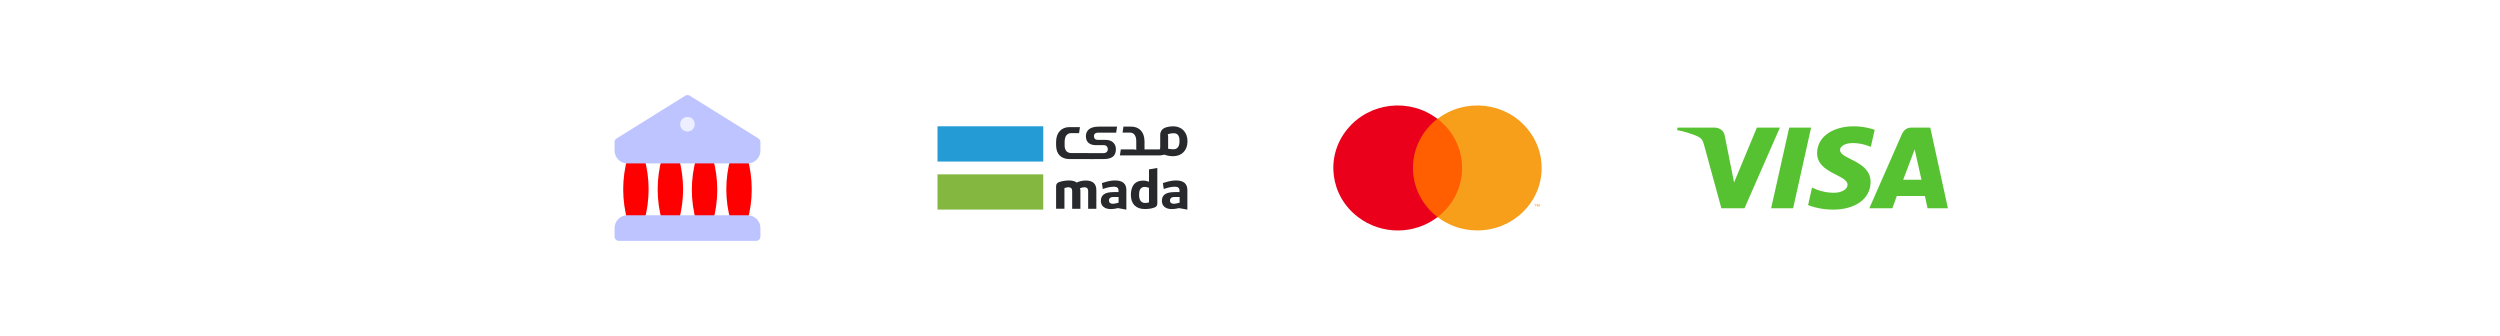 <svg width="320" height="43" viewBox="0 0 320 43" fill="none" xmlns="http://www.w3.org/2000/svg">
<g filter="url(#filter0_d_489_10296)">
<path d="M81.943 28.646H80.85C80.605 28.646 80.39 28.483 80.323 28.248C79.585 25.646 79.585 22.823 80.323 20.22C80.39 19.985 80.605 19.823 80.85 19.823H81.943C82.188 19.823 82.403 19.985 82.469 20.22C83.208 22.823 83.208 25.646 82.469 28.248C82.403 28.483 82.188 28.646 81.943 28.646Z" fill="#FF0000"/>
<path d="M95.142 28.646H94.049C93.804 28.646 93.59 28.483 93.523 28.248C92.784 25.646 92.784 22.823 93.523 20.22C93.59 19.985 93.804 19.823 94.049 19.823H95.142C95.387 19.823 95.602 19.985 95.669 20.22C96.407 22.823 96.407 25.646 95.669 28.248C95.602 28.483 95.387 28.646 95.142 28.646Z" fill="#FF0000"/>
<path d="M86.355 28.646H85.262C85.017 28.646 84.802 28.483 84.736 28.248C83.997 25.646 83.997 22.823 84.736 20.22C84.802 19.985 85.017 19.823 85.262 19.823H86.355C86.6 19.823 86.815 19.985 86.882 20.22C87.62 22.823 87.62 25.646 86.882 28.248C86.815 28.483 86.6 28.646 86.355 28.646Z" fill="#FF0000"/>
<path d="M90.73 28.708H89.637C89.392 28.708 89.177 28.546 89.111 28.311C88.372 25.709 88.372 22.885 89.111 20.283C89.177 20.048 89.392 19.885 89.637 19.885H90.73C90.975 19.885 91.19 20.048 91.257 20.283C91.995 22.885 91.995 25.709 91.257 28.311C91.19 28.546 90.975 28.708 90.73 28.708Z" fill="#FF0000"/>
<path d="M88 12.166C88.099 12.166 88.197 12.188 88.296 12.254L96.94 17.635C97.169 17.778 97.333 17.887 97.333 18.183V19.277C97.333 20.184 96.6 20.917 95.692 20.917H80.307C79.399 20.917 78.666 20.184 78.666 19.277V18.183C78.666 17.887 78.83 17.778 79.06 17.636L87.705 12.254C87.803 12.188 87.902 12.166 88 12.166Z" fill="#BDC4FF"/>
<path d="M88.929 15.901C88.929 16.423 88.519 16.834 87.996 16.834C87.473 16.834 87.062 16.423 87.062 15.901C87.062 15.378 87.473 14.967 87.996 14.967C88.519 14.967 88.929 15.378 88.929 15.901Z" fill="#EDEEFF"/>
<path d="M95.692 27.552H80.307C79.399 27.552 78.666 28.285 78.666 29.192V30.286C78.666 30.592 78.907 30.833 79.213 30.833H96.786C97.092 30.833 97.333 30.592 97.333 30.286V29.192C97.333 28.285 96.6 27.552 95.692 27.552Z" fill="#BDC4FF"/>
</g>
<g filter="url(#filter1_d_489_10296)">
<path d="M133.536 22.318H120V26.827H133.536V22.318Z" fill="#84B740"/>
<path d="M133.536 16.165H120V20.678H133.536V16.165Z" fill="#259BD6"/>
<path d="M147.072 25.911L147.012 25.923C146.803 25.963 146.727 25.979 146.574 25.979C146.22 25.979 145.802 25.798 145.802 24.946C145.802 24.508 145.875 23.925 146.534 23.925H146.538C146.65 23.933 146.779 23.945 147.02 24.018L147.072 24.034L147.072 25.911ZM147.181 21.663L147.072 21.683V23.258L146.976 23.23L146.948 23.222C146.839 23.19 146.59 23.117 146.349 23.117C145.031 23.117 144.753 24.114 144.753 24.95C144.753 26.096 145.397 26.755 146.518 26.755C146.992 26.755 147.342 26.707 147.695 26.59C148.021 26.486 148.138 26.337 148.138 26.019V21.498C147.824 21.554 147.498 21.61 147.181 21.663Z" fill="#27292D"/>
<path d="M150.991 25.939L150.935 25.955L150.734 26.007C150.545 26.055 150.376 26.084 150.248 26.084C149.938 26.084 149.753 25.931 149.753 25.67C149.753 25.501 149.83 25.215 150.336 25.215H150.991L150.991 25.939ZM150.529 23.097C150.123 23.097 149.705 23.17 149.187 23.331L148.849 23.431L148.961 24.195L149.291 24.086C149.637 23.974 150.067 23.901 150.388 23.901C150.533 23.901 150.975 23.901 150.975 24.38V24.588H150.36C149.239 24.588 148.72 24.946 148.72 25.714C148.72 26.369 149.199 26.763 150.002 26.763C150.252 26.763 150.597 26.715 150.895 26.642L150.911 26.638L150.927 26.642L151.027 26.658C151.341 26.715 151.666 26.771 151.984 26.831V24.323C151.984 23.511 151.494 23.097 150.529 23.097Z" fill="#27292D"/>
<path d="M143.182 25.939L143.126 25.955L142.925 26.007C142.736 26.055 142.571 26.084 142.438 26.084C142.129 26.084 141.944 25.931 141.944 25.67C141.944 25.501 142.02 25.215 142.523 25.215H143.178V25.939H143.182ZM142.724 23.097C142.314 23.097 141.9 23.17 141.381 23.331L141.044 23.431L141.156 24.195L141.486 24.086C141.832 23.974 142.262 23.901 142.583 23.901C142.728 23.901 143.17 23.901 143.17 24.38V24.588H142.555C141.434 24.588 140.911 24.946 140.911 25.714C140.911 26.369 141.39 26.763 142.197 26.763C142.447 26.763 142.792 26.715 143.09 26.642L143.106 26.638L143.122 26.642L143.218 26.658C143.536 26.715 143.857 26.771 144.175 26.835V24.327C144.179 23.507 143.688 23.097 142.724 23.097Z" fill="#27292D"/>
<path d="M138.95 23.105C138.44 23.105 138.018 23.274 137.861 23.347L137.821 23.367L137.784 23.339C137.567 23.182 137.25 23.101 136.808 23.101C136.418 23.101 136.052 23.158 135.654 23.274C135.313 23.379 135.18 23.544 135.18 23.853V26.719H136.249V24.07L136.301 24.054C136.518 23.982 136.647 23.97 136.772 23.97C137.081 23.97 137.238 24.134 137.238 24.456V26.723H138.291V24.412C138.291 24.275 138.263 24.195 138.259 24.178L138.223 24.11L138.295 24.078C138.456 24.006 138.633 23.97 138.817 23.97C139.03 23.97 139.284 24.054 139.284 24.456V26.723H140.333V24.351C140.333 23.511 139.882 23.105 138.95 23.105Z" fill="#27292D"/>
<path d="M150.203 19.107C150.047 19.107 149.785 19.09 149.58 19.05L149.52 19.038V17.491C149.52 17.362 149.496 17.282 149.492 17.27L149.46 17.205L149.528 17.177C149.544 17.169 149.56 17.165 149.58 17.157L149.592 17.149C149.617 17.141 149.641 17.133 149.665 17.125C149.677 17.121 149.685 17.117 149.693 17.117C149.93 17.053 150.147 17.061 150.244 17.053H150.248C150.903 17.053 150.979 17.635 150.979 18.073C150.975 18.926 150.553 19.107 150.203 19.107ZM150.199 16.165C150.191 16.165 150.179 16.165 150.171 16.165C149.556 16.165 148.925 16.333 148.7 16.663C148.58 16.824 148.511 17.025 148.507 17.262V18.857C148.507 18.994 148.479 19.046 148.475 19.058L148.439 19.127H146.498V18.017H146.494C146.47 16.848 145.778 16.205 144.778 16.205H143.801C143.761 16.49 143.729 16.691 143.688 16.976H144.661C145.171 16.976 145.441 17.41 145.441 18.078V19.195L145.372 19.159C145.36 19.155 145.276 19.127 145.143 19.127H143.463C143.431 19.34 143.391 19.617 143.347 19.894H148.511C148.688 19.858 148.893 19.826 149.07 19.798C149.331 19.926 149.817 19.995 150.151 19.995C151.272 19.995 152 19.243 152 18.086C151.996 16.94 151.293 16.189 150.199 16.165Z" fill="#27292D"/>
<path d="M141.193 20.364C142.314 20.364 142.836 19.995 142.836 19.082C142.836 18.427 142.358 17.905 141.554 17.905H140.521C140.212 17.905 140.027 17.728 140.027 17.431C140.027 17.23 140.103 16.98 140.61 16.98H142.869C142.917 16.687 142.941 16.502 142.985 16.209H140.638C139.545 16.209 138.994 16.667 138.994 17.431C138.994 18.186 139.472 18.58 140.276 18.58H141.309C141.619 18.58 141.803 18.825 141.803 19.082C141.803 19.251 141.727 19.601 141.225 19.601H141.052L137.744 19.593H137.141C136.631 19.593 136.273 19.303 136.273 18.632V18.17C136.273 17.471 136.55 17.037 137.141 17.037H138.122C138.166 16.739 138.194 16.55 138.234 16.269H136.896C135.895 16.269 135.204 16.94 135.18 18.11V18.632C135.204 19.802 135.895 20.36 136.896 20.36H137.873L139.665 20.365L141.193 20.364Z" fill="#27292D"/>
</g>
<g filter="url(#filter2_d_489_10296)">
<path d="M187.605 15.214H180.395V27.785H187.605V15.214Z" fill="#FF5F00"/>
<path d="M180.853 21.498C180.853 19.055 182.021 16.723 183.989 15.212C180.418 12.48 175.246 13.08 172.43 16.567C169.615 20.032 170.233 25.052 173.827 27.784C176.825 30.072 181.014 30.072 184.012 27.784C182.021 26.274 180.853 23.942 180.853 21.498Z" fill="#EB001B"/>
<path d="M197.333 21.498C197.333 25.918 193.648 29.494 189.093 29.494C187.239 29.494 185.454 28.895 184.012 27.784C187.583 25.052 188.2 20.032 185.385 16.545C184.973 16.056 184.515 15.59 184.012 15.212C187.582 12.48 192.778 13.08 195.57 16.567C196.715 17.966 197.333 19.699 197.333 21.498Z" fill="#F79E1B"/>
<path d="M196.555 26.451V26.184H196.669V26.14H196.395V26.184H196.509V26.451H196.555ZM197.081 26.451V26.14H196.99L196.898 26.362L196.807 26.14H196.715V26.451H196.784V26.206L196.875 26.406H196.944L197.036 26.206V26.451H197.081Z" fill="#F79E1B"/>
</g>
<g filter="url(#filter3_d_489_10296)">
<path d="M237.253 16.166C234.795 16.166 232.588 17.384 232.588 19.617C232.588 22.19 236.486 22.366 236.486 23.646C236.486 24.185 235.826 24.675 234.715 24.675C233.129 24.675 231.94 23.997 231.94 23.997L231.438 26.256C231.438 26.256 232.799 26.833 234.623 26.833C237.319 26.833 239.434 25.566 239.434 23.282C239.434 20.571 235.522 20.395 235.522 19.203C235.522 18.777 236.063 18.312 237.174 18.312C238.429 18.312 239.46 18.802 239.46 18.802L239.962 16.618C239.949 16.618 238.826 16.166 237.253 16.166ZM214.732 16.33L214.666 16.656C214.666 16.656 215.697 16.832 216.635 17.195C217.838 17.61 217.917 17.848 218.129 18.588L220.336 26.657H223.296L227.83 16.33H224.882L221.961 23.357L220.772 17.396C220.666 16.719 220.111 16.33 219.424 16.33H214.732ZM229.019 16.33L226.706 26.657H229.521L231.821 16.33H229.019ZM244.694 16.33C244.02 16.33 243.663 16.669 243.399 17.271L239.275 26.657H242.222L242.791 25.089H246.385L246.729 26.657H249.333L247.073 16.33H244.694ZM245.077 19.128L245.949 23.006H243.61L245.077 19.128Z" fill="#57C231"/>
</g>
<defs>
<filter id="filter0_d_489_10296" x="56" y="-2.5" width="64" height="48" filterUnits="userSpaceOnUse" color-interpolation-filters="sRGB">
<feFlood flood-opacity="0" result="BackgroundImageFix"/>
<feColorMatrix in="SourceAlpha" type="matrix" values="0 0 0 0 0 0 0 0 0 0 0 0 0 0 0 0 0 0 127 0" result="hardAlpha"/>
<feOffset/>
<feGaussianBlur stdDeviation="6"/>
<feComposite in2="hardAlpha" operator="out"/>
<feColorMatrix type="matrix" values="0 0 0 0 0 0 0 0 0 0 0 0 0 0 0 0 0 0 0.06 0"/>
<feBlend mode="normal" in2="BackgroundImageFix" result="effect1_dropShadow_489_10296"/>
<feBlend mode="normal" in="SourceGraphic" in2="effect1_dropShadow_489_10296" result="shape"/>
</filter>
<filter id="filter1_d_489_10296" x="104" y="-2.5" width="64" height="48" filterUnits="userSpaceOnUse" color-interpolation-filters="sRGB">
<feFlood flood-opacity="0" result="BackgroundImageFix"/>
<feColorMatrix in="SourceAlpha" type="matrix" values="0 0 0 0 0 0 0 0 0 0 0 0 0 0 0 0 0 0 127 0" result="hardAlpha"/>
<feOffset/>
<feGaussianBlur stdDeviation="6"/>
<feComposite in2="hardAlpha" operator="out"/>
<feColorMatrix type="matrix" values="0 0 0 0 0 0 0 0 0 0 0 0 0 0 0 0 0 0 0.06 0"/>
<feBlend mode="normal" in2="BackgroundImageFix" result="effect1_dropShadow_489_10296"/>
<feBlend mode="normal" in="SourceGraphic" in2="effect1_dropShadow_489_10296" result="shape"/>
</filter>
<filter id="filter2_d_489_10296" x="152" y="-2.5" width="64" height="48" filterUnits="userSpaceOnUse" color-interpolation-filters="sRGB">
<feFlood flood-opacity="0" result="BackgroundImageFix"/>
<feColorMatrix in="SourceAlpha" type="matrix" values="0 0 0 0 0 0 0 0 0 0 0 0 0 0 0 0 0 0 127 0" result="hardAlpha"/>
<feOffset/>
<feGaussianBlur stdDeviation="6"/>
<feComposite in2="hardAlpha" operator="out"/>
<feColorMatrix type="matrix" values="0 0 0 0 0 0 0 0 0 0 0 0 0 0 0 0 0 0 0.06 0"/>
<feBlend mode="normal" in2="BackgroundImageFix" result="effect1_dropShadow_489_10296"/>
<feBlend mode="normal" in="SourceGraphic" in2="effect1_dropShadow_489_10296" result="shape"/>
</filter>
<filter id="filter3_d_489_10296" x="200" y="-2.5" width="64" height="48" filterUnits="userSpaceOnUse" color-interpolation-filters="sRGB">
<feFlood flood-opacity="0" result="BackgroundImageFix"/>
<feColorMatrix in="SourceAlpha" type="matrix" values="0 0 0 0 0 0 0 0 0 0 0 0 0 0 0 0 0 0 127 0" result="hardAlpha"/>
<feOffset/>
<feGaussianBlur stdDeviation="6"/>
<feComposite in2="hardAlpha" operator="out"/>
<feColorMatrix type="matrix" values="0 0 0 0 0 0 0 0 0 0 0 0 0 0 0 0 0 0 0.06 0"/>
<feBlend mode="normal" in2="BackgroundImageFix" result="effect1_dropShadow_489_10296"/>
<feBlend mode="normal" in="SourceGraphic" in2="effect1_dropShadow_489_10296" result="shape"/>
</filter>
</defs>
</svg>
